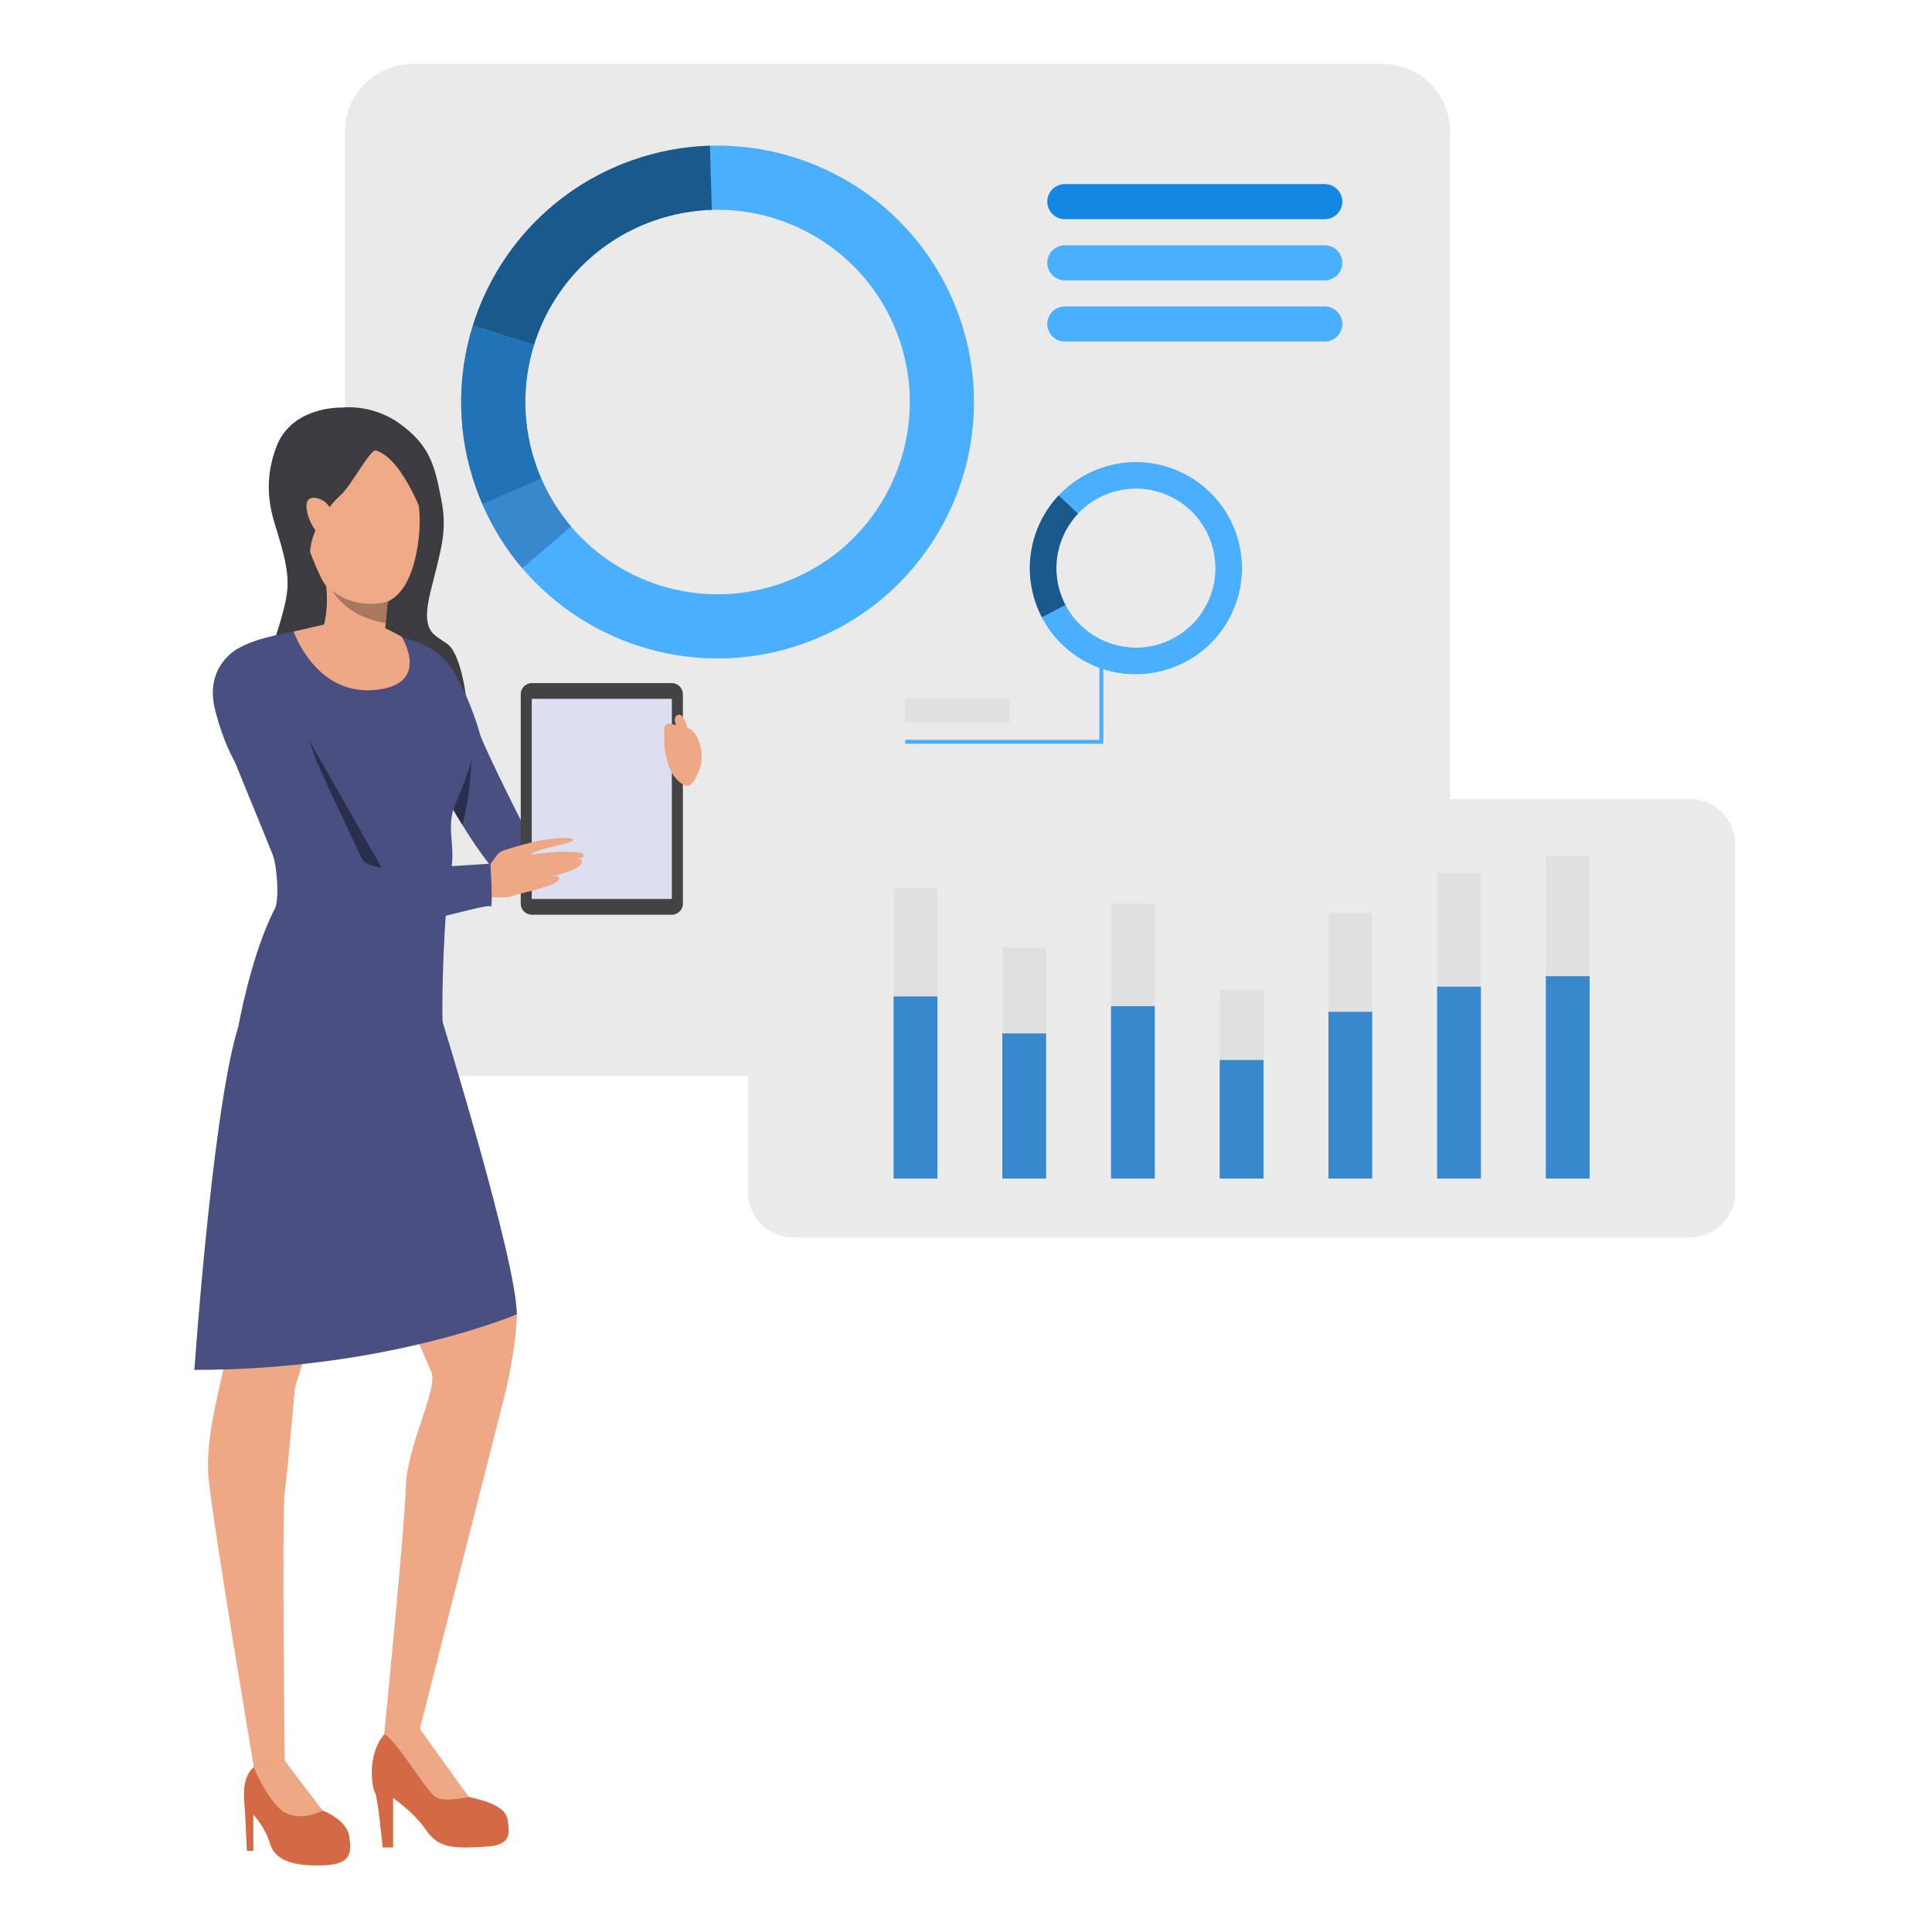 <?xml version="1.0" encoding="utf-8"?>
<!-- Generator: Adobe Illustrator 17.0.0, SVG Export Plug-In . SVG Version: 6.00 Build 0)  -->
<!DOCTYPE svg PUBLIC "-//W3C//DTD SVG 1.0//EN" "http://www.w3.org/TR/2001/REC-SVG-20010904/DTD/svg10.dtd">
<svg version="1.0" id="Layer_1" xmlns:x="http://ns.adobe.com/Extensibility/1.0/" xmlns:i="http://ns.adobe.com/AdobeIllustrator/10.0/" xmlns:graph="http://ns.adobe.com/Graphs/1.0/"
	 xmlns="http://www.w3.org/2000/svg" xmlns:xlink="http://www.w3.org/1999/xlink" xmlns:a="http://ns.adobe.com/AdobeSVGViewerExtensions/3.0/"
	 x="0px" y="0px" width="800px" height="800px" viewBox="0 0 800 800" enable-background="new 0 0 800 800" xml:space="preserve">
<g>
	<path fill="#EAEAEB" d="M572.567,445.502H170.76c-15.393,0-27.871-12.479-27.871-27.871V54.396
		c0-15.393,12.479-27.871,27.871-27.871h401.808c15.393,0,27.871,12.478,27.871,27.871v363.234
		C600.438,433.023,587.96,445.502,572.567,445.502z"/>
	<path fill="#1487E3" d="M440.911,90.752H548.56c4.01,0,7.262-3.25,7.262-7.261l0,0c0-4.011-3.252-7.261-7.262-7.261H440.911
		c-4.01,0-7.26,3.25-7.26,7.261l0,0C433.651,87.502,436.901,90.752,440.911,90.752z"/>
	<path fill="#4AAFFF" d="M440.911,116.086H548.56c4.01,0,7.262-3.25,7.262-7.261l0,0c0-4.011-3.252-7.261-7.262-7.261H440.911
		c-4.01,0-7.26,3.25-7.26,7.261l0,0C433.651,112.836,436.901,116.086,440.911,116.086z"/>
	<path fill="#4AAFFF" d="M440.911,141.42H548.56c4.01,0,7.262-3.25,7.262-7.261l0,0c0-4.011-3.252-7.261-7.262-7.261H440.911
		c-4.01,0-7.26,3.25-7.26,7.261l0,0C433.651,138.17,436.901,141.42,440.911,141.42z"/>
	<g>
		<g>
			<g>
				<path fill="#4AAFFF" d="M397.085,130.724c-15.895-44.441-58.366-71.737-103.13-70.392c-10.838,0.326-21.809,2.331-32.574,6.181
					c-32.605,11.663-55.986,37.634-65.592,68.316c-6.658,21.265-6.699,44.792,1.383,67.391c0.803,2.247,1.678,4.458,2.613,6.618
					c4.252,9.788,9.83,18.643,16.457,26.426c27.777,32.658,73.873,46.46,116.637,31.169
					C388.083,246.686,416.827,185.93,397.085,130.724z M323.93,241.413c-32.061,11.468-66.617,1.118-87.445-23.364
					c-4.965-5.835-9.152-12.475-12.336-19.815c-0.703-1.62-1.357-3.276-1.961-4.963c-6.061-16.942-6.027-34.581-1.037-50.52
					c7.201-23.008,24.729-42.481,49.176-51.221c8.07-2.887,16.297-4.39,24.422-4.637c33.557-1.014,65.404,19.454,77.322,52.773
					C386.874,181.059,365.32,226.609,323.93,241.413z"/>
			</g>
		</g>
		<g>
			<g>
				<path fill="#1A598C" d="M221.15,142.75l-25.361-7.921c9.605-30.683,32.986-56.653,65.592-68.316
					c10.766-3.85,21.736-5.855,32.574-6.181l0.793,26.561c-8.125,0.247-16.352,1.75-24.422,4.637
					C245.879,100.269,228.352,119.742,221.15,142.75z"/>
			</g>
		</g>
		<g>
			<g>
				<path fill="#2273B5" d="M224.148,198.233l-24.363,10.605c-0.936-2.16-1.811-4.371-2.613-6.618
					c-8.082-22.599-8.041-46.126-1.383-67.391l25.361,7.921c-4.99,15.939-5.023,33.578,1.037,50.52
					C222.791,194.957,223.445,196.613,224.148,198.233z"/>
			</g>
		</g>
		<g>
			<g>
				<path fill="#3788CC" d="M216.242,235.264c-6.627-7.783-12.205-16.638-16.457-26.426l24.363-10.605
					c3.184,7.341,7.371,13.98,12.336,19.815L216.242,235.264z"/>
			</g>
		</g>
	</g>
	<g>
		<g>
			<g>
				<path fill="#4AAFFF" d="M489.128,195.57c-17.648-8.351-38.055-3.911-50.756,9.575c-3.074,3.266-5.697,7.061-7.719,11.336
					c-6.127,12.948-5.369,27.384,0.797,39.168c4.271,8.167,11.141,15.062,20.115,19.307c0.893,0.423,1.795,0.813,2.701,1.171
					c4.105,1.62,8.328,2.578,12.543,2.917c17.678,1.427,35.197-8.019,43.232-24.999C520.413,232.122,511.05,205.942,489.128,195.57z
					 M500.106,249.344c-6.023,12.732-19.158,19.812-32.412,18.744c-3.158-0.255-6.326-0.973-9.404-2.188
					c-0.68-0.269-1.355-0.561-2.025-0.878c-6.728-3.183-11.877-8.352-15.08-14.474c-4.623-8.837-5.191-19.658-0.598-29.366
					c1.516-3.204,3.482-6.05,5.787-8.498c9.52-10.113,24.82-13.441,38.053-7.182C500.862,213.279,507.882,232.907,500.106,249.344z"
					/>
			</g>
		</g>
		<g>
			<g>
				<path fill="#1A598C" d="M441.185,250.548l-9.734,5.102c-6.166-11.784-6.924-26.22-0.797-39.168
					c2.022-4.275,4.645-8.07,7.719-11.336l8.002,7.538c-2.305,2.448-4.271,5.294-5.787,8.498
					C435.993,230.89,436.561,241.711,441.185,250.548z"/>
			</g>
		</g>
		<g>
			<g>
				<path fill="#4AAFFF" d="M458.29,265.899l-4.023,10.228c-0.906-0.358-1.809-0.748-2.701-1.171
					c-8.975-4.245-15.844-11.14-20.115-19.307l9.734-5.102c3.203,6.122,8.352,11.291,15.08,14.474
					C456.935,265.339,457.61,265.631,458.29,265.899z"/>
			</g>
		</g>
		<g>
			<g>
				<path fill="#4AAFFF" d="M466.81,279.044c-4.215-0.339-8.438-1.297-12.543-2.917l4.023-10.228
					c3.078,1.216,6.246,1.934,9.404,2.188L466.81,279.044z"/>
			</g>
		</g>
	</g>
	<g>
		<polygon fill="#4AAFFF" points="456.854,307.986 374.857,307.986 374.857,306.356 455.226,306.356 455.226,271.619 
			456.854,271.619 		"/>
	</g>
	<g>
		<rect x="374.857" y="289.395" fill="#E0E0E0" width="43.161" height="9.778"/>
	</g>
	<g>
		<g>
			<path fill="#3B3B40" d="M141.357,168.778c0,0-20.324-0.684-26.811,15.976c-6.487,16.66-1.59,29.436,0.26,35.503
				c4.83,15.848,5.228,21.602,2.889,31.165c-2.073,8.478-3.979,12.855-6.371,20.781c-2.393,7.926,1.596,7.044,1.943,7.623
				c0.348,0.578,79.594,7.896,79.594,7.896s-2.119-17.165-7.699-21.15c-5.58-3.986-11.096-4.793-6.85-21.78
				c4.244-16.987,6.938-24.873,4.559-37.19c-2.758-14.275-4.492-23.196-17.914-32.555
				C156.865,169.405,147.773,168.158,141.357,168.778z"/>
		</g>
		<path fill="#D46946" d="M117.908,729.107c0,0,11.18,16.6,15.684,20.603c0,0,10.01,3.672,11.012,10.679
			c1,7.007,0.834,11.683-11.012,12.017c-11.846,0.333-19.611-1.794-21.78-8.969c-2.169-7.173-6.916-12.058-6.916-12.058v15.016
			h-2.669c0,0-0.668-14.515-0.835-17.185c-0.167-2.67-1.917-12.932,3.714-17.477C110.734,727.188,117.908,729.107,117.908,729.107z"
			/>
		<path fill="#D46946" d="M173.867,715.844c0,0,1.934,4.574,5.588,9.343c2.68,3.496,11.012,17.852,14.682,18.853
			c3.672,1.001,15.016,3.003,16.018,9.344c1,6.339,1.501,10.844-9.678,11.345c-11.178,0.5-18.518,1.167-23.857-6.674
			c-5.339-7.842-13.848-13.514-13.848-13.514v20.459h-4.338c0,0-2.002-21.293-3.17-22.795c-1.168-1.502-4.17-17.852,6.174-26.36
			C171.78,707.334,173.867,715.844,173.867,715.844z"/>
		<path fill="#EEA886" d="M110.4,408.693c0,0-12.562,18.678-16.391,40.45c-3.828,21.772,0.709,94.522,0.541,105.283
			c-0.166,10.761-10.176,37.539-8.174,57.81c2.002,20.271,18.729,119.497,18.729,119.497l12.803-2.626c0,0-1.25-102.856,0-111.365
			c1.252-8.509,3.764-39.523,4.264-43.027c0.501-3.504,31.773-95.503,31.773-111.2C153.945,447.816,144.436,383.084,110.4,408.693z"
			/>
		<path fill="#EEA886" d="M181.309,415.867c0,0,23.189,88.508,25.943,100.771c2.752,12.262,6.74,22.375,6.74,27.582
			c0,12.081-4.488,31.479-4.488,31.479l-35.637,140.144l-14.781,2.322c0,0,8.549-86.121,8.971-102.643
			c0.42-16.56,13.168-40.073,10.664-47.081c-2.502-7.008-40.291-87.841-40.291-87.841S109.817,390.174,181.309,415.867z"/>
		<path fill="#EEA886" d="M133.592,749.711c0,0-11.446,6.4-18.817-1.817c-6.224-6.938-9.669-16.16-9.669-16.16l12.803-2.626
			L133.592,749.711z"/>
		<path fill="#EEA886" d="M194.137,744.039c0,0-10.01,2.502-13.848,0c-3.836-2.502-16.883-24.553-21.203-25.873
			c0,0,4.185-8.496,14.781-2.322C173.867,715.844,191.301,740.369,194.137,744.039z"/>
		<path fill="#494F80" d="M213.992,544.221c0,0-53.641,23.029-133.504,23.029c0,0,8.412-121.012,20.023-147.072
			c11.61-26.06,82.645,2.63,82.645,2.63S213.992,522.387,213.992,544.221z"/>
		<g>
			<path fill="#494F80" d="M274.326,368.906c0,0-48.922,4.211-61.027-1.18c-6.06-2.695-14.27-13.877-21.852-26.141
				c-1.286-2.084-2.558-4.201-3.796-6.311c-9.271-15.801-16.764-31.32-16.764-31.32s-22.379-28.155,1.441-38.214
				c0,0,9.25,2.571,14.995,11.466c5.75,8.892,10.245,22.236,11.38,26.637c1.135,4.396,20.287,43.084,21.488,44.174
				c1.201,1.09,13.238,0.363,22.517,1.238c15.139,1.428,31.105,2.262,31.105,2.262L274.326,368.906z"/>
		</g>
		<g>
			<path fill="#494F80" d="M189.619,329.62c-6.02,13.931-0.344,18.579-3.096,32.509c-2.754,13.936-3.736,53.622-3.221,61.361
				c0.516,7.74-68.607,15.695-84.606,1.591c0,0,5.332-30.108,15.126-48.827c1.862-3.554,0.971-17.563-0.92-22.38
				c-0.582-1.474-2.897-7.169-5.836-14.368c0,0-0.004-0.004-0.009-0.013c-3.059-7.482-6.786-16.593-9.931-24.266
				c-3.723-9.089-6.629-16.172-6.629-16.172s-2.387-22.413,6.922-29.641c8.086-6.278,30.119-8.516,34.074-9.895
				c3.957-1.375,15.465-1.973,23.551-0.772c0,0,12.383,5.849,16.685,6.712c4.3,0.857,20.984,22.532,23.91,30.445
				C198.563,303.818,195.641,315.685,189.619,329.62z"/>
		</g>
		<g>
			<path fill="#EEA886" d="M160.955,244.46c0,0-2.471,22.72-1.955,30.116c0,0-10.35,12.578-24.986-15.371
				c0,0,3.641-11.203-0.994-26.899C128.383,216.608,160.955,244.46,160.955,244.46z"/>
		</g>
		<path fill="#EEA886" d="M121.607,261.508c0,0,8.854,26.146,33.158,24.224c24.306-1.923,11.523-22.078,11.523-22.078
			s-6.059-3.474-7.764-3.802c-1.705-0.327-24.12-1.277-24.12-1.277L121.607,261.508z"/>
		<path fill="#434343" d="M278.164,378.771h-57.932c-2.543,0-4.605-2.061-4.605-4.605v-86.706c0-2.544,2.063-4.607,4.605-4.607
			h57.932c2.545,0,4.605,2.063,4.605,4.607v86.706C282.77,376.709,280.709,378.771,278.164,378.771z"/>
		<rect x="220.191" y="289.374" fill="#DBDFF0" width="58.014" height="82.876"/>
		<path fill="#EEA886" d="M198.873,359.178c0,0,2.193,0.041,3.637-1.046c2.49-1.878,3.389-6.504,7.783-6.167
			c4.397,0.338,6.436,14.123,5.334,16.733c-1.102,2.608-7.205,3.915-16.229,2.116C190.377,369.018,198.873,359.178,198.873,359.178z
			"/>
		<path fill="#EEA886" d="M208.785,352.06c0,0,6.318-2.154,13.613-3.732c6.398-1.384,14.045-1.835,14.789-0.727
			c0.83,1.235-6.232,2.303-12.504,4.084c-5.773,1.639-4.396,2.241-4.396,2.241s-0.382-0.193,6.209-0.81
			c7.088-0.662,14.387-0.648,15.107,0.769c0.35,0.688,0.104,1.155-2.449,1.801c1.535-0.069,1.751,0.328,1.811,0.944
			c0.303,3.193-10.033,5.733-14.139,6.741c3.158-0.755,5.543-0.985,4.406,1.153c-1.301,2.446-16.051,5.406-21.254,6.953
			C204.303,373.167,208.785,352.06,208.785,352.06z"/>
		<g>
			<path fill="#EEA886" d="M275.115,301.269c0,0,9.543-2.22,12.613,2.376c3.072,4.596,3.184,10.518,2.418,13.254
				c-0.766,2.736-3.24,9.779-6.469,8.332C273.318,320.586,275.115,301.269,275.115,301.269z"/>
		</g>
		<g>
			<path fill="#EEA886" d="M284.56,301.368c0,0-1.336-6.449-3.918-5.348c-2.584,1.102-0.25,5.357-0.25,5.357L284.56,301.368z"/>
		</g>
		<g>
			<path fill="#EEA886" d="M275.115,301.269c0,0,0.154-3.687,6.828,0.106C288.617,305.166,275.115,301.269,275.115,301.269z"/>
		</g>
		<path fill="#2B2F4D" d="M187.65,335.267c0,0,7.275-17.294,7.59-21.19c-0.066,2.299-0.586,16.304-3.794,27.51
			c-1.286-2.084-2.558-4.201-3.796-6.311C187.65,335.271,187.65,335.267,187.65,335.267z"/>
		<path fill="#D1C0BA" d="M195.24,314.076c0.004-0.215,0.008-0.326,0.008-0.326C195.252,313.844,195.248,313.952,195.24,314.076z"/>
		<path fill="#2B2F4D" d="M157.93,359.188l-30.305-53.352c0,0,10.586,53.223,18.602,55.012
			C154.239,362.636,157.93,359.188,157.93,359.188z"/>
		<g>
			<path fill="#494F80" d="M98.701,268.441c0,0-14.537,7.237-9.525,25.966c5.012,18.729,9.998,24.114,14.785,31.119
				c4.521,6.613,13.746,24.423,14.875,26.422c1.129,1.998,12.244,31.067,22.44,34.372c10.25,3.322,60.723-12.758,61.861-11.002
				c1.141,1.755-0.064-17.709-0.064-17.709s-23.455,1.73-28.629,1.379c-8.406-0.57-21.891,2.866-25.135-4.413
				c-3.809-8.552-17.471-36.661-18.908-41.292C128.961,308.654,112.184,263.684,98.701,268.441z"/>
		</g>
		<g>
			<path fill="#EEA987" d="M157.205,179.441c0,0,22.422,14.637,15.135,50.018c-7.289,35.382-33.76,15.928-36.635,13.922
				c-2.877-2.005-11.763-24.148-12.11-33.809C123.268,200.476,118.523,164.012,157.205,179.441z"/>
		</g>
		<g>
			<path fill="#3B3B40" d="M155.664,186.542c-2.34-0.69-10.229,14.563-14.479,18.325c-4.248,3.764-12.059,13.212-12.824,23.564
				c-0.764,10.352-9.5-22.621-6.477-34.856c3.021-12.235,7.055-30.177,34.379-15.947c27.324,14.23,20.258,39.671,20.258,39.671
				S167.48,190.031,155.664,186.542z"/>
		</g>
		<g>
			<path fill="#EEA987" d="M136.73,210.965c-0.723-4.188-9.963-7.729-9.826-1.438c0.137,6.291,5.238,13.552,8.121,13.094
				C137.91,222.162,137.398,214.828,136.73,210.965z"/>
		</g>
		<path fill="#A87860" d="M137.861,244.848c0.164,0.313,5.498,10.564,21.82,13.148c0.363-4.001,0.871-8.9,0.871-8.9
			S148.801,253.051,137.861,244.848z"/>
	</g>
	<path fill="#EBEBEB"  a:adobe-blending-mode="hardLight" d="M699.733,512.423H328.512c-10.395,0-18.822-8.427-18.822-18.821
		V349.633c0-10.395,8.428-18.821,18.822-18.821h371.222c10.395,0,18.82,8.427,18.82,18.821v143.969
		C718.554,503.996,710.128,512.423,699.733,512.423z"/>
	<g>
		<g>
			<rect x="370.027" y="367.811" fill="#E0E0E0" width="18.126" height="120.209"/>
		</g>
		<g>
			<rect x="415.038" y="392.237" fill="#E0E0E0" width="18.127" height="95.783"/>
		</g>
		<g>
			<rect x="460.048" y="374.264" fill="#E0E0E0" width="18.127" height="113.757"/>
		</g>
		<g>
			<rect x="505.059" y="409.75" fill="#E0E0E0" width="18.127" height="78.271"/>
		</g>
		<g>
			<rect x="550.069" y="377.951" fill="#E0E0E0" width="18.127" height="110.069"/>
		</g>
		<g>
			<rect x="595.079" y="361.36" fill="#E0E0E0" width="18.129" height="126.66"/>
		</g>
		<g>
			<rect x="640.091" y="354.447" fill="#E0E0E0" width="18.127" height="133.573"/>
		</g>
		<g>
			<rect x="370.027" y="412.604" fill="#3788CC" width="18.126" height="75.416"/>
		</g>
		<g>
			<rect x="415.038" y="427.929" fill="#3788CC" width="18.127" height="60.092"/>
		</g>
		<g>
			<rect x="460.048" y="416.652" fill="#3788CC" width="18.127" height="71.368"/>
		</g>
		<g>
			<rect x="505.059" y="438.916" fill="#3788CC" width="18.127" height="49.104"/>
		</g>
		<g>
			<rect x="550.069" y="418.966" fill="#3788CC" width="18.127" height="69.055"/>
		</g>
		<g>
			<rect x="595.079" y="408.557" fill="#3788CC" width="18.129" height="79.464"/>
		</g>
		<g>
			<rect x="640.091" y="404.22" fill="#3788CC" width="18.127" height="83.801"/>
		</g>
	</g>
</g>
</svg>
